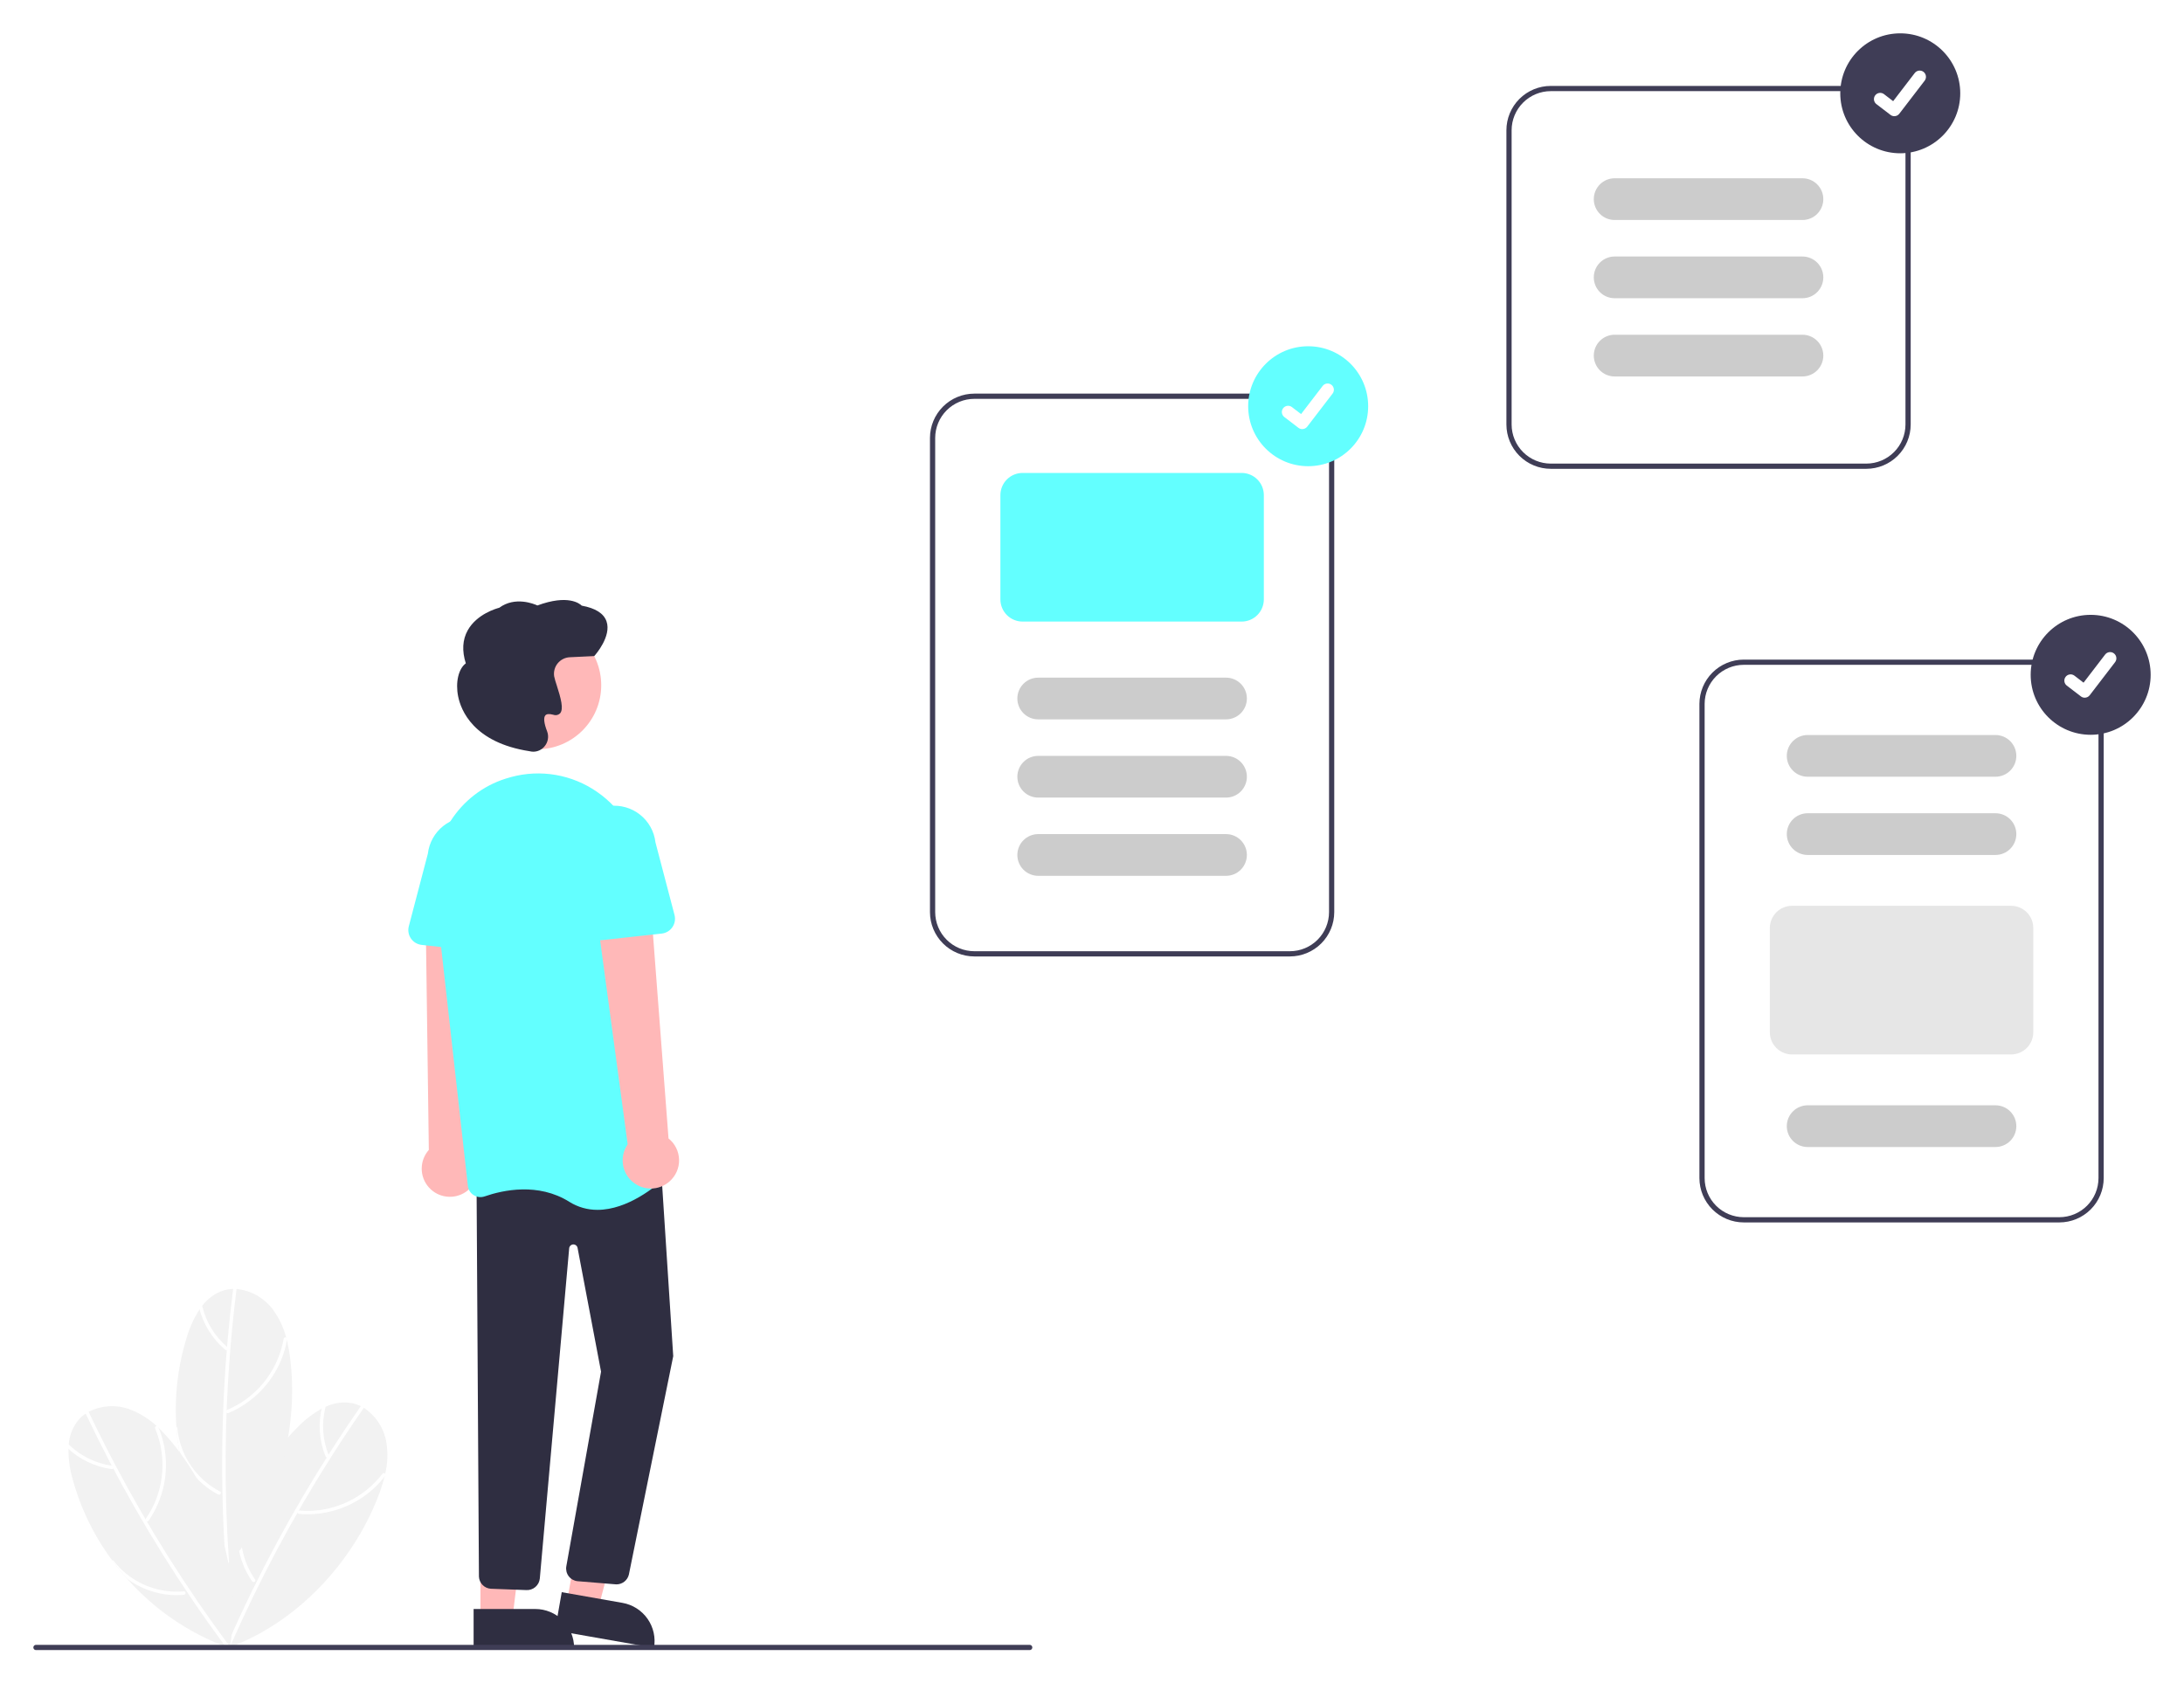 <svg width="262" height="202" viewBox="0 0 262 202" fill="none" xmlns="http://www.w3.org/2000/svg">
<g clip-path="url(#clip0_1_55)" filter="url(#filter0_d_1_55)">
<path d="M27.44 193.695L27.428 193.772C27.414 193.697 27.401 193.621 27.388 193.545C27.364 193.423 27.344 193.301 27.325 193.178C26.562 188.377 26.982 183.461 28.548 178.859C28.849 177.96 29.191 177.078 29.576 176.213C31.047 172.861 33.132 169.814 35.724 167.23C36.565 166.369 37.525 165.632 38.575 165.042C38.729 164.96 38.884 164.883 39.043 164.812C40.013 164.341 41.106 164.182 42.171 164.358C42.558 164.431 42.932 164.557 43.285 164.732C43.408 164.792 43.527 164.858 43.644 164.929C44.355 165.395 44.963 166.004 45.429 166.716C45.894 167.428 46.208 168.229 46.349 169.068C46.552 170.32 46.505 171.599 46.213 172.833C46.188 172.95 46.161 173.068 46.132 173.185C45.925 174.007 45.665 174.815 45.354 175.604C42.234 183.629 35.531 190.75 27.44 193.695Z" fill="#F2F2F2"/>
<path d="M43.264 164.758C40.83 168.255 38.531 171.842 36.367 175.517C34.205 179.188 32.184 182.939 30.305 186.768C29.254 188.91 28.249 191.074 27.29 193.259C27.183 193.501 27.542 193.712 27.649 193.467C29.362 189.565 31.221 185.732 33.227 181.968C35.23 178.208 37.375 174.527 39.66 170.926C40.939 168.911 42.26 166.924 43.624 164.965C43.776 164.746 43.416 164.54 43.264 164.758Z" fill="white"/>
<path d="M45.868 172.854C44.039 175.231 41.347 176.791 38.376 177.196C37.547 177.309 36.707 177.326 35.874 177.246C35.608 177.221 35.606 177.636 35.87 177.661C38.97 177.922 42.047 176.949 44.434 174.955C45.103 174.395 45.705 173.76 46.228 173.061C46.388 172.848 46.027 172.642 45.868 172.854Z" fill="white"/>
<path d="M30.247 185.748C29.822 185.142 29.469 184.489 29.194 183.801C28.568 182.234 28.345 180.534 28.548 178.859C28.849 177.96 29.191 177.078 29.576 176.213C29.599 176.247 29.613 176.286 29.617 176.328C29.62 176.369 29.613 176.41 29.595 176.447C29.324 177.097 29.13 177.775 29.015 178.469C28.603 180.944 29.175 183.482 30.608 185.542C30.626 185.564 30.638 185.591 30.642 185.62C30.647 185.648 30.645 185.677 30.635 185.704C30.619 185.74 30.594 185.772 30.562 185.795C30.53 185.818 30.493 185.833 30.453 185.837C30.414 185.842 30.375 185.836 30.338 185.82C30.302 185.804 30.271 185.779 30.247 185.748Z" fill="white"/>
<path d="M38.637 164.779C38.137 166.774 38.286 168.876 39.063 170.78C39.09 170.828 39.135 170.863 39.188 170.877C39.241 170.892 39.298 170.885 39.346 170.858C39.393 170.829 39.427 170.784 39.441 170.732C39.456 170.679 39.449 170.623 39.423 170.575C38.696 168.768 38.56 166.777 39.038 164.888C39.05 164.836 39.041 164.781 39.014 164.734C38.986 164.688 38.942 164.654 38.89 164.64C38.838 164.626 38.783 164.633 38.736 164.658C38.688 164.684 38.653 164.728 38.637 164.779Z" fill="white"/>
<path d="M27.389 183.672L27.414 183.745C27.367 183.686 27.32 183.624 27.273 183.563C27.196 183.466 27.121 183.367 27.047 183.267C24.141 179.37 22.229 174.822 21.478 170.019C21.327 169.083 21.221 168.143 21.16 167.198C20.905 163.546 21.336 159.88 22.431 156.387C22.776 155.233 23.284 154.135 23.94 153.125C24.038 152.981 24.14 152.841 24.247 152.704C24.888 151.836 25.782 151.188 26.806 150.849C27.183 150.734 27.573 150.671 27.966 150.663C28.104 150.659 28.24 150.662 28.376 150.67C29.223 150.753 30.043 151.009 30.787 151.424C31.53 151.838 32.179 152.402 32.694 153.079C33.455 154.094 34.008 155.248 34.323 156.476C34.355 156.592 34.386 156.708 34.415 156.825C34.613 157.65 34.758 158.486 34.849 159.329C35.815 167.885 33.186 177.305 27.389 183.672Z" fill="#F2F2F2"/>
<path d="M27.96 150.695C27.429 154.923 27.059 159.167 26.849 163.427C26.641 167.683 26.594 171.942 26.708 176.206C26.772 178.591 26.887 180.975 27.053 183.356C27.072 183.619 27.486 183.639 27.468 183.372C27.173 179.121 27.039 174.863 27.066 170.599C27.093 166.338 27.283 162.082 27.634 157.831C27.83 155.453 28.077 153.08 28.375 150.712C28.408 150.447 27.993 150.431 27.96 150.695Z" fill="white"/>
<path d="M34.027 156.655C33.511 159.609 31.852 162.242 29.409 163.981C28.727 164.466 27.992 164.871 27.217 165.187C26.969 165.288 27.16 165.657 27.406 165.556C30.272 164.347 32.545 162.057 33.733 159.182C34.066 158.375 34.304 157.533 34.442 156.671C34.485 156.408 34.069 156.394 34.027 156.655Z" fill="white"/>
<path d="M26.183 175.33C25.525 174.991 24.909 174.576 24.347 174.095C23.064 172.998 22.077 171.596 21.478 170.019C21.327 169.083 21.221 168.143 21.16 167.198C21.196 167.217 21.227 167.246 21.249 167.28C21.271 167.315 21.284 167.355 21.285 167.396C21.347 168.097 21.49 168.789 21.711 169.456C22.496 171.839 24.181 173.822 26.407 174.98C26.433 174.991 26.456 175.01 26.474 175.033C26.491 175.056 26.503 175.083 26.506 175.111C26.509 175.151 26.501 175.19 26.484 175.225C26.466 175.261 26.44 175.291 26.407 175.313C26.375 175.335 26.337 175.348 26.297 175.351C26.258 175.354 26.219 175.347 26.183 175.33Z" fill="white"/>
<path d="M23.873 152.863C24.356 154.862 25.465 156.655 27.037 157.98C27.084 158.01 27.14 158.019 27.193 158.008C27.247 157.996 27.294 157.963 27.324 157.917C27.352 157.87 27.361 157.815 27.35 157.761C27.338 157.708 27.306 157.661 27.261 157.63C25.777 156.369 24.733 154.668 24.278 152.774C24.265 152.722 24.231 152.677 24.186 152.649C24.14 152.621 24.085 152.611 24.032 152.623C23.98 152.634 23.933 152.666 23.904 152.711C23.874 152.756 23.863 152.81 23.873 152.863Z" fill="white"/>
<path d="M27.569 193.746L27.63 193.795C27.558 193.77 27.485 193.744 27.413 193.717C27.295 193.677 27.179 193.634 27.062 193.59C22.515 191.871 18.455 189.069 15.235 185.426C14.604 184.719 14.008 183.984 13.447 183.221C11.267 180.281 9.655 176.959 8.697 173.427C8.366 172.269 8.203 171.07 8.211 169.866C8.217 169.692 8.226 169.519 8.243 169.346C8.315 168.269 8.72 167.242 9.401 166.404C9.656 166.105 9.951 165.842 10.278 165.623C10.391 165.545 10.508 165.475 10.627 165.408C11.385 165.022 12.214 164.796 13.064 164.745C13.913 164.694 14.764 164.819 15.563 165.112C16.75 165.557 17.838 166.232 18.764 167.098C18.854 167.178 18.943 167.259 19.03 167.342C19.641 167.93 20.214 168.557 20.744 169.218C26.166 175.908 29.024 185.26 27.569 193.746Z" fill="#F2F2F2"/>
<path d="M10.29 165.654C12.12 169.502 14.094 173.277 16.211 176.979C18.327 180.677 20.582 184.292 22.974 187.823C24.313 189.798 25.693 191.744 27.116 193.661C27.273 193.873 27.633 193.666 27.474 193.452C24.936 190.029 22.53 186.514 20.256 182.905C17.984 179.3 15.852 175.613 13.858 171.842C12.743 169.732 11.673 167.6 10.648 165.444C10.534 165.203 10.176 165.413 10.29 165.654Z" fill="white"/>
<path d="M18.611 167.408C19.768 170.175 19.788 173.286 18.666 176.068C18.353 176.844 17.951 177.581 17.468 178.264C17.314 178.483 17.674 178.691 17.827 178.474C19.59 175.912 20.272 172.757 19.724 169.695C19.57 168.836 19.317 167.998 18.97 167.198C18.864 166.953 18.507 167.165 18.611 167.408Z" fill="white"/>
<path d="M22.06 187.367C21.323 187.436 20.581 187.419 19.848 187.316C18.176 187.083 16.59 186.433 15.235 185.426C14.604 184.719 14.008 183.984 13.448 183.221C13.489 183.217 13.53 183.225 13.567 183.242C13.605 183.26 13.637 183.287 13.661 183.32C14.09 183.878 14.583 184.383 15.129 184.827C17.073 186.412 19.561 187.175 22.06 186.952C22.088 186.948 22.117 186.95 22.145 186.96C22.172 186.97 22.196 186.987 22.215 187.009C22.238 187.041 22.253 187.078 22.257 187.117C22.262 187.156 22.256 187.196 22.24 187.232C22.224 187.269 22.2 187.3 22.168 187.324C22.136 187.347 22.099 187.362 22.06 187.367Z" fill="white"/>
<path d="M8.014 169.682C9.497 171.106 11.397 172.019 13.436 172.289C13.548 172.304 13.642 172.183 13.643 172.081C13.642 172.027 13.62 171.975 13.581 171.936C13.542 171.897 13.49 171.875 13.436 171.874C11.506 171.609 9.71 170.739 8.307 169.388C8.115 169.203 7.821 169.496 8.014 169.682Z" fill="white"/>
<path d="M55.898 139.006C56.303 138.728 56.643 138.364 56.893 137.941C57.142 137.518 57.296 137.045 57.343 136.556C57.391 136.067 57.33 135.573 57.166 135.11C57.002 134.647 56.738 134.225 56.393 133.875L57.697 104.77L51.059 105.515L51.444 133.984C50.894 134.602 50.59 135.401 50.59 136.228C50.589 137.055 50.892 137.854 51.441 138.473C51.99 139.092 52.747 139.488 53.568 139.586C54.39 139.684 55.219 139.478 55.898 139.006Z" fill="#FFB8B8"/>
<path d="M68.008 188.275L71.786 188.939L75.521 174.682L70.57 173.702L68.008 188.275Z" fill="#FFB8B8"/>
<path d="M78.456 193.728L66.582 191.641L67.388 187.053L74.675 188.334C75.277 188.44 75.853 188.663 76.369 188.992C76.885 189.32 77.331 189.747 77.683 190.248C78.034 190.749 78.283 191.314 78.415 191.911C78.548 192.508 78.562 193.126 78.456 193.728Z" fill="#2F2E41"/>
<path d="M57.638 190.166L61.474 190.166L63.299 175.369L57.637 175.369L57.638 190.166Z" fill="#FFB8B8"/>
<path d="M68.872 193.727L56.816 193.728L56.816 189.07L64.214 189.07C65.449 189.069 66.634 189.56 67.508 190.434C68.382 191.307 68.872 192.492 68.872 193.727Z" fill="#2F2E41"/>
<path d="M73.957 186.114C73.897 186.114 73.837 186.11 73.777 186.103L69.262 185.732C69.057 185.708 68.858 185.642 68.679 185.539C68.499 185.435 68.343 185.297 68.219 185.131C68.094 184.965 68.005 184.776 67.957 184.575C67.908 184.374 67.9 184.165 67.935 183.961L72.104 160.593L69.287 145.739C69.264 145.618 69.198 145.51 69.102 145.434C69.005 145.358 68.884 145.319 68.761 145.325C68.639 145.331 68.522 145.382 68.434 145.467C68.345 145.552 68.29 145.666 68.28 145.789L64.758 185.41C64.719 185.808 64.527 186.175 64.223 186.434C63.919 186.693 63.526 186.824 63.128 186.799L58.874 186.64C58.501 186.614 58.151 186.452 57.889 186.185C57.628 185.918 57.473 185.565 57.454 185.191L57.168 137.703L79.222 134.947L80.763 158.74L80.756 158.765L75.44 184.947C75.359 185.279 75.169 185.575 74.9 185.787C74.631 185.998 74.299 186.114 73.957 186.114Z" fill="#2F2E41"/>
<path d="M64.439 85.909C68.684 85.909 72.125 82.469 72.125 78.224C72.125 73.98 68.684 70.539 64.439 70.539C60.195 70.539 56.754 73.98 56.754 78.224C56.754 82.469 60.195 85.909 64.439 85.909Z" fill="#FFB8B8"/>
<path d="M71.681 141.174C70.479 141.181 69.3 140.844 68.284 140.202C64.561 137.876 60.333 138.8 58.144 139.559C57.926 139.635 57.695 139.661 57.466 139.635C57.237 139.609 57.017 139.531 56.823 139.408C56.631 139.287 56.468 139.125 56.347 138.932C56.227 138.74 56.151 138.523 56.127 138.297L52.146 102.743C51.479 96.787 55.067 91.186 60.678 89.427C60.889 89.36 61.103 89.298 61.321 89.238C63.067 88.765 64.896 88.68 66.678 88.989C68.461 89.299 70.154 89.995 71.638 91.029C73.15 92.074 74.415 93.439 75.343 95.025C76.271 96.612 76.84 98.383 77.01 100.214L80.361 136.005C80.384 136.237 80.352 136.471 80.269 136.688C80.187 136.906 80.054 137.101 79.883 137.259C78.708 138.346 75.299 141.174 71.681 141.174Z" fill="#63FFFF"/>
<path d="M59.559 110.368L50.577 109.38C50.322 109.352 50.075 109.269 49.855 109.137C49.634 109.005 49.444 108.827 49.299 108.615C49.153 108.404 49.055 108.163 49.011 107.91C48.966 107.656 48.977 107.397 49.042 107.148L51.328 98.435C51.48 97.128 52.143 95.935 53.172 95.116C54.202 94.298 55.514 93.921 56.821 94.069C58.128 94.216 59.324 94.876 60.145 95.904C60.966 96.931 61.346 98.242 61.203 99.55L61.542 108.522C61.551 108.779 61.506 109.035 61.407 109.273C61.309 109.51 61.161 109.724 60.973 109.899C60.785 110.074 60.561 110.207 60.317 110.288C60.073 110.368 59.814 110.396 59.559 110.368Z" fill="#63FFFF"/>
<path d="M80.325 137.759C80.694 137.435 80.987 137.033 81.184 136.583C81.381 136.133 81.477 135.645 81.464 135.153C81.452 134.662 81.333 134.179 81.114 133.739C80.895 133.299 80.582 132.913 80.198 132.607L77.985 103.556L71.48 105.021L75.298 133.311C74.827 133.991 74.621 134.82 74.72 135.642C74.819 136.463 75.216 137.22 75.836 137.768C76.456 138.316 77.255 138.618 78.082 138.617C78.909 138.615 79.707 138.31 80.325 137.759Z" fill="#FFB8B8"/>
<path d="M68.986 108.541C68.798 108.366 68.65 108.153 68.552 107.915C68.453 107.678 68.408 107.422 68.417 107.165L68.757 98.192C68.613 96.885 68.993 95.574 69.814 94.546C70.636 93.519 71.831 92.859 73.138 92.711C74.445 92.564 75.757 92.94 76.787 93.759C77.816 94.577 78.48 95.771 78.631 97.077L80.917 105.79C80.982 106.039 80.993 106.299 80.949 106.552C80.904 106.805 80.806 107.046 80.66 107.258C80.515 107.47 80.325 107.648 80.105 107.78C79.884 107.912 79.637 107.994 79.382 108.023L70.401 109.01C70.145 109.038 69.886 109.011 69.642 108.93C69.398 108.849 69.174 108.717 68.986 108.541Z" fill="#63FFFF"/>
<path d="M63.982 86.199C63.846 86.199 63.71 86.183 63.577 86.151L63.538 86.142C56.781 85.108 55.287 81.195 54.96 79.56C54.62 77.868 55.007 76.234 55.88 75.6C55.404 74.097 55.48 72.765 56.107 71.638C57.201 69.673 59.575 69.008 59.893 68.927C61.788 67.529 64.056 68.462 64.469 68.652C68.136 67.295 69.537 68.424 69.791 68.676C71.43 68.971 72.429 69.604 72.76 70.559C73.383 72.352 71.413 74.582 71.329 74.677L71.285 74.725L68.35 74.865C68.072 74.878 67.799 74.95 67.55 75.076C67.301 75.201 67.081 75.377 66.905 75.593C66.728 75.809 66.599 76.06 66.526 76.329C66.453 76.598 66.436 76.879 66.479 77.155C66.558 77.51 66.659 77.861 66.779 78.204C67.281 79.771 67.656 81.109 67.172 81.618C67.062 81.716 66.927 81.782 66.782 81.807C66.636 81.832 66.487 81.816 66.35 81.76C65.891 81.638 65.58 81.663 65.425 81.837C65.184 82.106 65.257 82.787 65.632 83.754C65.749 84.059 65.781 84.391 65.723 84.714C65.666 85.037 65.521 85.337 65.305 85.583C65.142 85.775 64.939 85.93 64.711 86.036C64.483 86.142 64.234 86.198 63.982 86.199Z" fill="#2F2E41"/>
<path d="M154.743 110.767H116.882C115.472 110.765 114.12 110.204 113.122 109.207C112.125 108.21 111.564 106.858 111.563 105.447V48.552C111.564 47.142 112.125 45.79 113.122 44.793C114.12 43.795 115.472 43.234 116.882 43.233H154.743C156.153 43.234 157.505 43.795 158.502 44.793C159.5 45.79 160.061 47.142 160.062 48.552V105.447C160.061 106.858 159.5 108.21 158.502 109.207C157.505 110.204 156.153 110.765 154.743 110.767ZM116.882 43.859C115.638 43.86 114.445 44.355 113.565 45.235C112.685 46.115 112.19 47.308 112.188 48.552V105.447C112.19 106.692 112.685 107.885 113.565 108.765C114.445 109.645 115.638 110.14 116.882 110.141H154.743C155.987 110.14 157.18 109.645 158.06 108.765C158.94 107.885 159.435 106.692 159.436 105.447V48.552C159.435 47.308 158.94 46.115 158.06 45.235C157.18 44.355 155.987 43.86 154.743 43.859H116.882Z" fill="#3F3D56"/>
<path d="M148.954 70.585H122.671C121.965 70.585 121.289 70.304 120.791 69.806C120.292 69.307 120.012 68.631 120.011 67.926V55.41C120.012 54.705 120.292 54.029 120.791 53.53C121.289 53.031 121.965 52.751 122.671 52.75H148.954C149.659 52.751 150.335 53.031 150.834 53.53C151.333 54.029 151.613 54.705 151.614 55.41V67.926C151.613 68.631 151.333 69.307 150.834 69.806C150.335 70.304 149.659 70.585 148.954 70.585Z" fill="#63FFFF"/>
<path d="M147.077 82.319H124.548C123.884 82.319 123.247 82.055 122.778 81.586C122.309 81.117 122.045 80.48 122.045 79.816C122.045 79.152 122.309 78.515 122.778 78.046C123.247 77.576 123.884 77.313 124.548 77.313H147.077C147.741 77.313 148.377 77.576 148.847 78.046C149.316 78.515 149.58 79.152 149.58 79.816C149.58 80.48 149.316 81.117 148.847 81.586C148.377 82.055 147.741 82.319 147.077 82.319Z" fill="#CCCCCC"/>
<path d="M147.077 91.706H124.548C123.884 91.706 123.247 91.442 122.778 90.973C122.309 90.504 122.045 89.867 122.045 89.203C122.045 88.539 122.309 87.902 122.778 87.433C123.247 86.963 123.884 86.7 124.548 86.7H147.077C147.741 86.7 148.377 86.963 148.847 87.433C149.316 87.902 149.58 88.539 149.58 89.203C149.58 89.867 149.316 90.504 148.847 90.973C148.377 91.442 147.741 91.706 147.077 91.706Z" fill="#CCCCCC"/>
<path d="M147.077 101.093H124.548C123.884 101.093 123.247 100.829 122.778 100.36C122.309 99.891 122.045 99.254 122.045 98.59C122.045 97.926 122.309 97.289 122.778 96.82C123.247 96.35 123.884 96.087 124.548 96.087H147.077C147.741 96.087 148.377 96.35 148.847 96.82C149.316 97.289 149.58 97.926 149.58 98.59C149.58 99.254 149.316 99.891 148.847 100.36C148.377 100.829 147.741 101.093 147.077 101.093Z" fill="#CCCCCC"/>
<path d="M247.049 142.683H209.188C207.777 142.681 206.425 142.12 205.428 141.123C204.431 140.126 203.87 138.774 203.868 137.363V80.468C203.87 79.058 204.431 77.706 205.428 76.709C206.425 75.711 207.777 75.15 209.188 75.149H247.049C248.459 75.15 249.811 75.711 250.808 76.709C251.805 77.706 252.366 79.058 252.368 80.468V137.363C252.366 138.774 251.805 140.126 250.808 141.123C249.811 142.12 248.459 142.681 247.049 142.683ZM209.188 75.775C207.943 75.776 206.75 76.271 205.87 77.151C204.99 78.031 204.495 79.224 204.494 80.468V137.363C204.495 138.608 204.99 139.801 205.87 140.681C206.75 141.56 207.943 142.055 209.188 142.057H247.049C248.293 142.055 249.486 141.56 250.366 140.681C251.246 139.801 251.741 138.608 251.742 137.363V80.468C251.741 79.224 251.246 78.031 250.366 77.151C249.486 76.271 248.293 75.776 247.049 75.775H209.188Z" fill="#3F3D56"/>
<path d="M239.382 89.203H216.854C216.19 89.203 215.553 88.939 215.084 88.47C214.614 88 214.35 87.364 214.35 86.7C214.35 86.036 214.614 85.399 215.084 84.93C215.553 84.46 216.19 84.197 216.854 84.197H239.382C240.046 84.197 240.683 84.46 241.153 84.93C241.622 85.399 241.886 86.036 241.886 86.7C241.886 87.364 241.622 88 241.153 88.47C240.683 88.939 240.046 89.203 239.382 89.203Z" fill="#CCCCCC"/>
<path d="M239.382 98.59H216.854C216.19 98.59 215.553 98.326 215.084 97.857C214.614 97.387 214.35 96.751 214.35 96.087C214.35 95.423 214.614 94.786 215.084 94.317C215.553 93.847 216.19 93.584 216.854 93.584H239.382C240.046 93.584 240.683 93.847 241.153 94.317C241.622 94.786 241.886 95.423 241.886 96.087C241.886 96.751 241.622 97.387 241.153 97.857C240.683 98.326 240.046 98.59 239.382 98.59Z" fill="#CCCCCC"/>
<path d="M241.26 122.527H214.976C214.271 122.526 213.595 122.245 213.096 121.747C212.598 121.248 212.317 120.572 212.317 119.867V107.351C212.317 106.646 212.598 105.97 213.096 105.471C213.595 104.973 214.271 104.692 214.976 104.691H241.26C241.965 104.692 242.641 104.973 243.14 105.471C243.638 105.97 243.919 106.646 243.919 107.351V119.867C243.919 120.572 243.638 121.248 243.14 121.747C242.641 122.245 241.965 122.526 241.26 122.527Z" fill="#E6E6E6"/>
<path d="M239.382 133.635H216.854C216.19 133.635 215.553 133.371 215.084 132.902C214.614 132.432 214.35 131.796 214.35 131.132C214.35 130.468 214.614 129.831 215.084 129.362C215.553 128.892 216.19 128.628 216.854 128.628H239.382C240.046 128.628 240.683 128.892 241.153 129.362C241.622 129.831 241.886 130.468 241.886 131.132C241.886 131.796 241.622 132.432 241.153 132.902C240.683 133.371 240.046 133.635 239.382 133.635Z" fill="#CCCCCC"/>
<path d="M223.894 52.254H186.033C184.623 52.253 183.271 51.692 182.273 50.695C181.276 49.697 180.715 48.345 180.714 46.935V11.63C180.715 10.22 181.276 8.868 182.273 7.87C183.271 6.873 184.623 6.312 186.033 6.311H223.894C225.304 6.312 226.656 6.873 227.653 7.87C228.651 8.868 229.212 10.22 229.213 11.63V46.935C229.212 48.345 228.651 49.697 227.653 50.695C226.656 51.692 225.304 52.253 223.894 52.254ZM186.033 6.936C184.789 6.938 183.596 7.433 182.716 8.313C181.836 9.193 181.341 10.386 181.339 11.63V46.935C181.341 48.179 181.836 49.372 182.716 50.252C183.596 51.132 184.789 51.627 186.033 51.629H223.894C225.138 51.627 226.331 51.132 227.211 50.252C228.091 49.372 228.586 48.179 228.587 46.935V11.63C228.586 10.386 228.091 9.193 227.211 8.313C226.331 7.433 225.138 6.938 223.894 6.936H186.033Z" fill="#3F3D56"/>
<path d="M216.228 41.173H193.699C193.035 41.173 192.398 40.909 191.929 40.44C191.46 39.97 191.196 39.334 191.196 38.67C191.196 38.006 191.46 37.369 191.929 36.9C192.398 36.43 193.035 36.166 193.699 36.166H216.228C216.892 36.166 217.528 36.43 217.998 36.9C218.467 37.369 218.731 38.006 218.731 38.67C218.731 39.334 218.467 39.97 217.998 40.44C217.528 40.909 216.892 41.173 216.228 41.173Z" fill="#CCCCCC"/>
<path d="M216.228 31.786H193.699C193.035 31.786 192.398 31.522 191.929 31.053C191.46 30.583 191.196 29.947 191.196 29.283C191.196 28.619 191.46 27.982 191.929 27.512C192.398 27.043 193.035 26.779 193.699 26.779H216.228C216.892 26.779 217.528 27.043 217.998 27.512C218.467 27.982 218.731 28.619 218.731 29.283C218.731 29.947 218.467 30.583 217.998 31.053C217.528 31.522 216.892 31.786 216.228 31.786Z" fill="#CCCCCC"/>
<path d="M216.228 22.399H193.699C193.035 22.399 192.398 22.135 191.929 21.666C191.46 21.196 191.196 20.559 191.196 19.896C191.196 19.232 191.46 18.595 191.929 18.125C192.398 17.656 193.035 17.392 193.699 17.392H216.228C216.892 17.392 217.528 17.656 217.998 18.125C218.467 18.595 218.731 19.232 218.731 19.896C218.731 20.559 218.467 21.196 217.998 21.666C217.528 22.135 216.892 22.399 216.228 22.399Z" fill="#CCCCCC"/>
<path d="M156.933 51.941C160.908 51.941 164.13 48.719 164.13 44.745C164.13 40.77 160.908 37.548 156.933 37.548C152.959 37.548 149.736 40.77 149.736 44.745C149.736 48.719 152.959 51.941 156.933 51.941Z" fill="#63FFFF"/>
<path d="M156.22 47.49C156.058 47.49 155.9 47.438 155.771 47.341L155.763 47.335L154.071 46.04C153.993 45.98 153.927 45.905 153.877 45.82C153.827 45.734 153.795 45.64 153.782 45.542C153.768 45.444 153.775 45.344 153.8 45.249C153.826 45.153 153.87 45.063 153.93 44.985C153.99 44.907 154.065 44.841 154.151 44.791C154.236 44.742 154.331 44.71 154.429 44.697C154.527 44.684 154.627 44.691 154.722 44.717C154.818 44.742 154.907 44.787 154.985 44.847L156.081 45.687L158.67 42.311C158.73 42.233 158.805 42.167 158.89 42.118C158.975 42.068 159.07 42.036 159.168 42.023C159.265 42.01 159.365 42.017 159.46 42.042C159.555 42.068 159.645 42.112 159.723 42.172L159.707 42.194L159.724 42.172C159.882 42.294 159.985 42.473 160.011 42.67C160.037 42.868 159.984 43.068 159.863 43.226L156.818 47.197C156.747 47.288 156.657 47.362 156.553 47.413C156.449 47.464 156.335 47.49 156.22 47.49Z" fill="white"/>
<path d="M250.803 84.17C254.778 84.17 258 80.948 258 76.974C258 72.999 254.778 69.777 250.803 69.777C246.829 69.777 243.607 72.999 243.607 76.974C243.607 80.948 246.829 84.17 250.803 84.17Z" fill="#3F3D56"/>
<path d="M250.09 79.719C249.928 79.719 249.77 79.667 249.641 79.57L249.633 79.564L247.942 78.269C247.863 78.209 247.797 78.134 247.747 78.049C247.697 77.963 247.665 77.869 247.652 77.771C247.639 77.673 247.645 77.573 247.67 77.477C247.696 77.382 247.74 77.292 247.8 77.214C247.86 77.135 247.935 77.069 248.021 77.02C248.107 76.971 248.201 76.938 248.299 76.926C248.397 76.913 248.497 76.919 248.592 76.945C248.688 76.971 248.777 77.016 248.856 77.076L249.951 77.916L252.54 74.54C252.6 74.461 252.675 74.396 252.76 74.346C252.846 74.297 252.94 74.265 253.038 74.252C253.136 74.239 253.235 74.246 253.33 74.271C253.426 74.297 253.515 74.341 253.593 74.401L253.577 74.422L253.594 74.401C253.752 74.522 253.855 74.701 253.881 74.899C253.907 75.097 253.854 75.296 253.733 75.454L250.688 79.426C250.617 79.517 250.527 79.591 250.423 79.642C250.319 79.693 250.205 79.719 250.09 79.719Z" fill="white"/>
<path d="M227.962 14.393C231.936 14.393 235.158 11.171 235.158 7.197C235.158 3.222 231.936 -1.52588e-05 227.962 -1.52588e-05C223.987 -1.52588e-05 220.765 3.222 220.765 7.197C220.765 11.171 223.987 14.393 227.962 14.393Z" fill="#3F3D56"/>
<path d="M227.248 9.942C227.086 9.942 226.929 9.89 226.799 9.793L226.791 9.787L225.1 8.492C225.021 8.432 224.955 8.357 224.905 8.272C224.856 8.186 224.823 8.092 224.81 7.994C224.797 7.896 224.803 7.796 224.829 7.701C224.854 7.605 224.898 7.515 224.958 7.437C225.018 7.358 225.093 7.293 225.179 7.243C225.265 7.194 225.359 7.162 225.457 7.149C225.555 7.136 225.655 7.143 225.751 7.168C225.846 7.194 225.936 7.239 226.014 7.299L227.109 8.139L229.698 4.763C229.758 4.685 229.833 4.619 229.918 4.57C230.004 4.52 230.098 4.488 230.196 4.475C230.294 4.462 230.393 4.469 230.489 4.494C230.584 4.52 230.673 4.564 230.752 4.624L230.735 4.646L230.752 4.624C230.91 4.746 231.013 4.925 231.039 5.122C231.065 5.32 231.012 5.519 230.891 5.678L227.846 9.649C227.776 9.74 227.685 9.814 227.581 9.865C227.478 9.916 227.364 9.942 227.248 9.942Z" fill="white"/>
<path d="M123.528 193.998H4.313C4.23 193.998 4.15 193.965 4.092 193.907C4.033 193.848 4 193.768 4 193.685C4 193.602 4.033 193.523 4.092 193.464C4.15 193.405 4.23 193.372 4.313 193.372H123.528C123.611 193.372 123.691 193.405 123.749 193.464C123.808 193.523 123.841 193.602 123.841 193.685C123.841 193.768 123.808 193.848 123.749 193.907C123.691 193.965 123.611 193.998 123.528 193.998Z" fill="#3F3D56"/>
</g>
<defs>
<filter id="filter0_d_1_55" x="0" y="0" width="262" height="201.998" filterUnits="userSpaceOnUse" color-interpolation-filters="sRGB">
<feFlood flood-opacity="0" result="BackgroundImageFix"/>
<feColorMatrix in="SourceAlpha" type="matrix" values="0 0 0 0 0 0 0 0 0 0 0 0 0 0 0 0 0 0 127 0" result="hardAlpha"/>
<feOffset dy="4"/>
<feGaussianBlur stdDeviation="2"/>
<feComposite in2="hardAlpha" operator="out"/>
<feColorMatrix type="matrix" values="0 0 0 0 0 0 0 0 0 0 0 0 0 0 0 0 0 0 0.25 0"/>
<feBlend mode="normal" in2="BackgroundImageFix" result="effect1_dropShadow_1_55"/>
<feBlend mode="normal" in="SourceGraphic" in2="effect1_dropShadow_1_55" result="shape"/>
</filter>
<clipPath id="clip0_1_55">
<rect width="254" height="193.998" fill="white" transform="translate(4)"/>
</clipPath>
</defs>
</svg>
